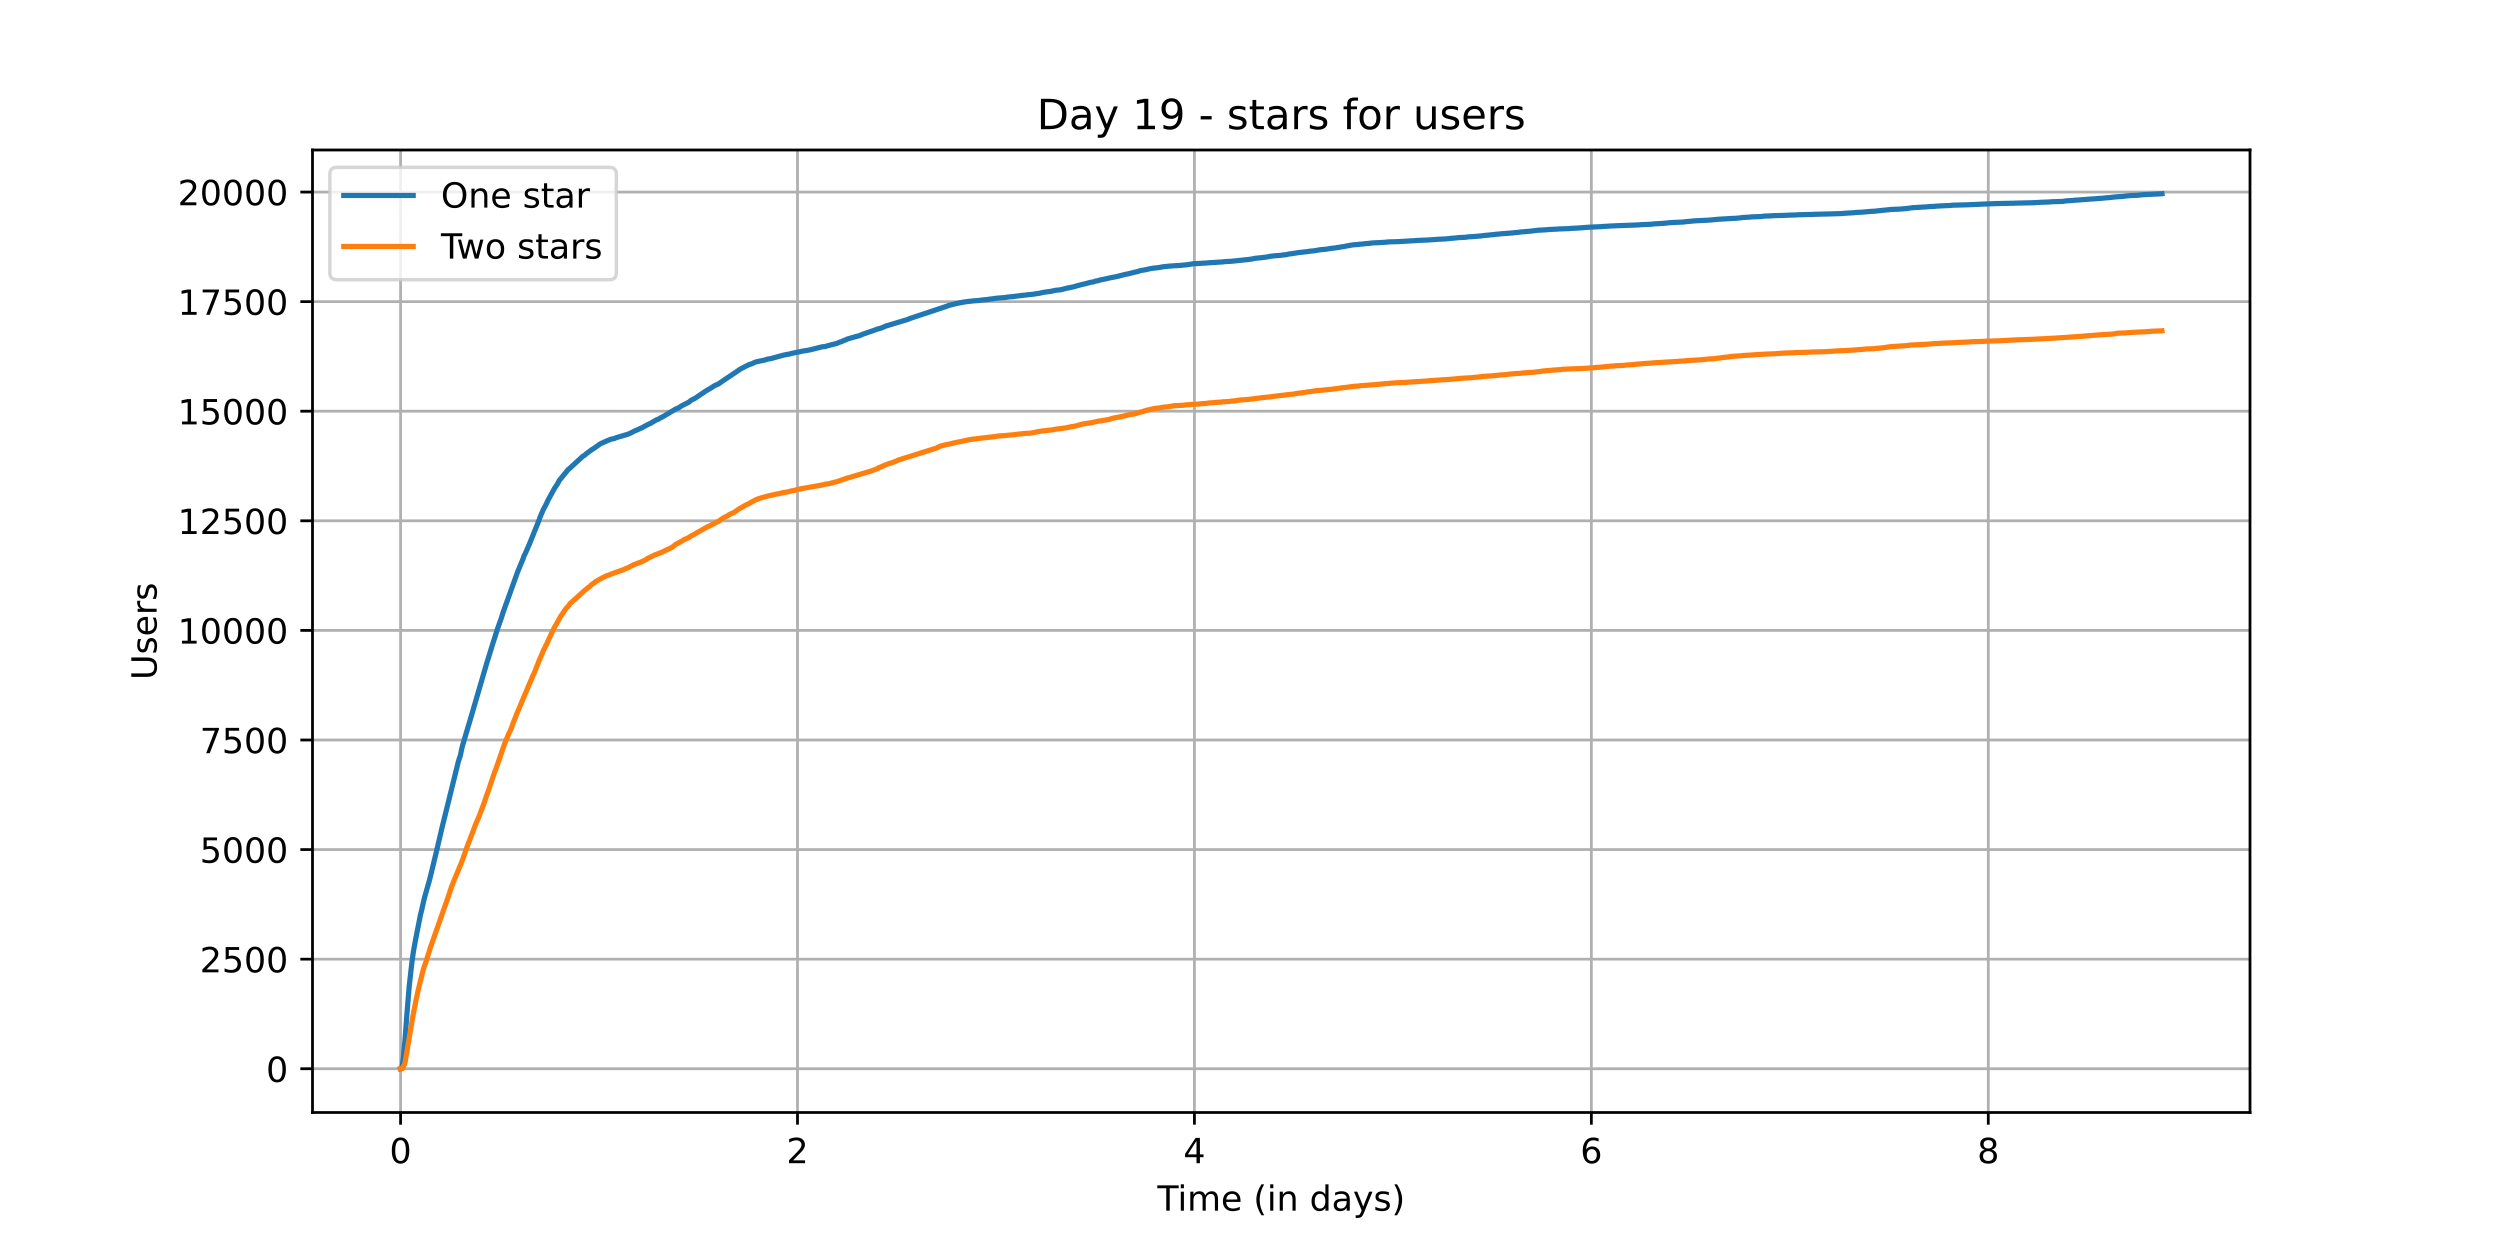 <?xml version="1.0" encoding="utf-8" standalone="no"?>
<!DOCTYPE svg PUBLIC "-//W3C//DTD SVG 1.1//EN"
  "http://www.w3.org/Graphics/SVG/1.1/DTD/svg11.dtd">
<!-- Created with matplotlib (https://matplotlib.org/) -->
<svg height="360pt" version="1.1" viewBox="0 0 720 360" width="720pt" xmlns="http://www.w3.org/2000/svg" xmlns:xlink="http://www.w3.org/1999/xlink">
 <defs>
  <style type="text/css">*{stroke-linecap:butt;stroke-linejoin:round;}</style>
 </defs>
 <g id="figure_1">
  <g id="patch_1">
   <path d="M 0 360 
L 720 360 
L 720 0 
L 0 0 
z
" style="fill:#ffffff;"/>
  </g>
  <g id="axes_1">
   <g id="patch_2">
    <path d="M 90 320.4 
L 648 320.4 
L 648 43.2 
L 90 43.2 
z
" style="fill:#ffffff;"/>
   </g>
   <g id="matplotlib.axis_1">
    <g id="xtick_1">
     <g id="line2d_1">
      <path clip-path="url(#pf6d4bce81c)" d="M 115.364 320.4 
L 115.364 43.2 
" style="fill:none;stroke:#b0b0b0;stroke-linecap:square;stroke-width:0.8;"/>
     </g>
     <g id="line2d_2">
      <defs>
       <path d="M 0 0 
L 0 3.5 
" id="m47da1d7eef" style="stroke:#000000;stroke-width:0.8;"/>
      </defs>
      <g>
       <use style="stroke:#000000;stroke-width:0.8;" x="115.364" xlink:href="#m47da1d7eef" y="320.4"/>
      </g>
     </g>
     <g id="text_1">
      <!-- 0 -->
      <g transform="translate(112.182 334.998)scale(0.1 -0.1)">
       <defs>
        <path d="M 31.781 66.406 
Q 24.172 66.406 20.328 58.906 
Q 16.5 51.422 16.5 36.375 
Q 16.5 21.391 20.328 13.891 
Q 24.172 6.391 31.781 6.391 
Q 39.453 6.391 43.281 13.891 
Q 47.125 21.391 47.125 36.375 
Q 47.125 51.422 43.281 58.906 
Q 39.453 66.406 31.781 66.406 
z
M 31.781 74.219 
Q 44.047 74.219 50.516 64.516 
Q 56.984 54.828 56.984 36.375 
Q 56.984 17.969 50.516 8.266 
Q 44.047 -1.422 31.781 -1.422 
Q 19.531 -1.422 13.062 8.266 
Q 6.594 17.969 6.594 36.375 
Q 6.594 54.828 13.062 64.516 
Q 19.531 74.219 31.781 74.219 
z
" id="DejaVuSans-48"/>
       </defs>
       <use xlink:href="#DejaVuSans-48"/>
      </g>
     </g>
    </g>
    <g id="xtick_2">
     <g id="line2d_3">
      <path clip-path="url(#pf6d4bce81c)" d="M 229.679 320.4 
L 229.679 43.2 
" style="fill:none;stroke:#b0b0b0;stroke-linecap:square;stroke-width:0.8;"/>
     </g>
     <g id="line2d_4">
      <g>
       <use style="stroke:#000000;stroke-width:0.8;" x="229.679" xlink:href="#m47da1d7eef" y="320.4"/>
      </g>
     </g>
     <g id="text_2">
      <!-- 2 -->
      <g transform="translate(226.498 334.998)scale(0.1 -0.1)">
       <defs>
        <path d="M 19.188 8.297 
L 53.609 8.297 
L 53.609 0 
L 7.328 0 
L 7.328 8.297 
Q 12.938 14.109 22.625 23.891 
Q 32.328 33.688 34.812 36.531 
Q 39.547 41.844 41.422 45.531 
Q 43.312 49.219 43.312 52.781 
Q 43.312 58.594 39.234 62.25 
Q 35.156 65.922 28.609 65.922 
Q 23.969 65.922 18.812 64.312 
Q 13.672 62.703 7.812 59.422 
L 7.812 69.391 
Q 13.766 71.781 18.938 73 
Q 24.125 74.219 28.422 74.219 
Q 39.75 74.219 46.484 68.547 
Q 53.219 62.891 53.219 53.422 
Q 53.219 48.922 51.531 44.891 
Q 49.859 40.875 45.406 35.406 
Q 44.188 33.984 37.641 27.219 
Q 31.109 20.453 19.188 8.297 
z
" id="DejaVuSans-50"/>
       </defs>
       <use xlink:href="#DejaVuSans-50"/>
      </g>
     </g>
    </g>
    <g id="xtick_3">
     <g id="line2d_5">
      <path clip-path="url(#pf6d4bce81c)" d="M 343.995 320.4 
L 343.995 43.2 
" style="fill:none;stroke:#b0b0b0;stroke-linecap:square;stroke-width:0.8;"/>
     </g>
     <g id="line2d_6">
      <g>
       <use style="stroke:#000000;stroke-width:0.8;" x="343.995" xlink:href="#m47da1d7eef" y="320.4"/>
      </g>
     </g>
     <g id="text_3">
      <!-- 4 -->
      <g transform="translate(340.814 334.998)scale(0.1 -0.1)">
       <defs>
        <path d="M 37.797 64.312 
L 12.891 25.391 
L 37.797 25.391 
z
M 35.203 72.906 
L 47.609 72.906 
L 47.609 25.391 
L 58.016 25.391 
L 58.016 17.188 
L 47.609 17.188 
L 47.609 0 
L 37.797 0 
L 37.797 17.188 
L 4.891 17.188 
L 4.891 26.703 
z
" id="DejaVuSans-52"/>
       </defs>
       <use xlink:href="#DejaVuSans-52"/>
      </g>
     </g>
    </g>
    <g id="xtick_4">
     <g id="line2d_7">
      <path clip-path="url(#pf6d4bce81c)" d="M 458.31 320.4 
L 458.31 43.2 
" style="fill:none;stroke:#b0b0b0;stroke-linecap:square;stroke-width:0.8;"/>
     </g>
     <g id="line2d_8">
      <g>
       <use style="stroke:#000000;stroke-width:0.8;" x="458.31" xlink:href="#m47da1d7eef" y="320.4"/>
      </g>
     </g>
     <g id="text_4">
      <!-- 6 -->
      <g transform="translate(455.129 334.998)scale(0.1 -0.1)">
       <defs>
        <path d="M 33.016 40.375 
Q 26.375 40.375 22.484 35.828 
Q 18.609 31.297 18.609 23.391 
Q 18.609 15.531 22.484 10.953 
Q 26.375 6.391 33.016 6.391 
Q 39.656 6.391 43.531 10.953 
Q 47.406 15.531 47.406 23.391 
Q 47.406 31.297 43.531 35.828 
Q 39.656 40.375 33.016 40.375 
z
M 52.594 71.297 
L 52.594 62.312 
Q 48.875 64.062 45.094 64.984 
Q 41.312 65.922 37.594 65.922 
Q 27.828 65.922 22.672 59.328 
Q 17.531 52.734 16.797 39.406 
Q 19.672 43.656 24.016 45.922 
Q 28.375 48.188 33.594 48.188 
Q 44.578 48.188 50.953 41.516 
Q 57.328 34.859 57.328 23.391 
Q 57.328 12.156 50.688 5.359 
Q 44.047 -1.422 33.016 -1.422 
Q 20.359 -1.422 13.672 8.266 
Q 6.984 17.969 6.984 36.375 
Q 6.984 53.656 15.188 63.938 
Q 23.391 74.219 37.203 74.219 
Q 40.922 74.219 44.703 73.484 
Q 48.484 72.75 52.594 71.297 
z
" id="DejaVuSans-54"/>
       </defs>
       <use xlink:href="#DejaVuSans-54"/>
      </g>
     </g>
    </g>
    <g id="xtick_5">
     <g id="line2d_9">
      <path clip-path="url(#pf6d4bce81c)" d="M 572.626 320.4 
L 572.626 43.2 
" style="fill:none;stroke:#b0b0b0;stroke-linecap:square;stroke-width:0.8;"/>
     </g>
     <g id="line2d_10">
      <g>
       <use style="stroke:#000000;stroke-width:0.8;" x="572.626" xlink:href="#m47da1d7eef" y="320.4"/>
      </g>
     </g>
     <g id="text_5">
      <!-- 8 -->
      <g transform="translate(569.445 334.998)scale(0.1 -0.1)">
       <defs>
        <path d="M 31.781 34.625 
Q 24.75 34.625 20.719 30.859 
Q 16.703 27.094 16.703 20.516 
Q 16.703 13.922 20.719 10.156 
Q 24.75 6.391 31.781 6.391 
Q 38.812 6.391 42.859 10.172 
Q 46.922 13.969 46.922 20.516 
Q 46.922 27.094 42.891 30.859 
Q 38.875 34.625 31.781 34.625 
z
M 21.922 38.812 
Q 15.578 40.375 12.031 44.719 
Q 8.5 49.078 8.5 55.328 
Q 8.5 64.062 14.719 69.141 
Q 20.953 74.219 31.781 74.219 
Q 42.672 74.219 48.875 69.141 
Q 55.078 64.062 55.078 55.328 
Q 55.078 49.078 51.531 44.719 
Q 48 40.375 41.703 38.812 
Q 48.828 37.156 52.797 32.312 
Q 56.781 27.484 56.781 20.516 
Q 56.781 9.906 50.312 4.234 
Q 43.844 -1.422 31.781 -1.422 
Q 19.734 -1.422 13.25 4.234 
Q 6.781 9.906 6.781 20.516 
Q 6.781 27.484 10.781 32.312 
Q 14.797 37.156 21.922 38.812 
z
M 18.312 54.391 
Q 18.312 48.734 21.844 45.562 
Q 25.391 42.391 31.781 42.391 
Q 38.141 42.391 41.719 45.562 
Q 45.312 48.734 45.312 54.391 
Q 45.312 60.062 41.719 63.234 
Q 38.141 66.406 31.781 66.406 
Q 25.391 66.406 21.844 63.234 
Q 18.312 60.062 18.312 54.391 
z
" id="DejaVuSans-56"/>
       </defs>
       <use xlink:href="#DejaVuSans-56"/>
      </g>
     </g>
    </g>
    <g id="text_6">
     <!-- Time (in days) -->
     <g transform="translate(333.327 348.677)scale(0.1 -0.1)">
      <defs>
       <path d="M -0.297 72.906 
L 61.375 72.906 
L 61.375 64.594 
L 35.5 64.594 
L 35.5 0 
L 25.594 0 
L 25.594 64.594 
L -0.297 64.594 
z
" id="DejaVuSans-84"/>
       <path d="M 9.422 54.688 
L 18.406 54.688 
L 18.406 0 
L 9.422 0 
z
M 9.422 75.984 
L 18.406 75.984 
L 18.406 64.594 
L 9.422 64.594 
z
" id="DejaVuSans-105"/>
       <path d="M 52 44.188 
Q 55.375 50.25 60.062 53.125 
Q 64.75 56 71.094 56 
Q 79.641 56 84.281 50.016 
Q 88.922 44.047 88.922 33.016 
L 88.922 0 
L 79.891 0 
L 79.891 32.719 
Q 79.891 40.578 77.094 44.375 
Q 74.312 48.188 68.609 48.188 
Q 61.625 48.188 57.562 43.547 
Q 53.516 38.922 53.516 30.906 
L 53.516 0 
L 44.484 0 
L 44.484 32.719 
Q 44.484 40.625 41.703 44.406 
Q 38.922 48.188 33.109 48.188 
Q 26.219 48.188 22.156 43.531 
Q 18.109 38.875 18.109 30.906 
L 18.109 0 
L 9.078 0 
L 9.078 54.688 
L 18.109 54.688 
L 18.109 46.188 
Q 21.188 51.219 25.484 53.609 
Q 29.781 56 35.688 56 
Q 41.656 56 45.828 52.969 
Q 50 49.953 52 44.188 
z
" id="DejaVuSans-109"/>
       <path d="M 56.203 29.594 
L 56.203 25.203 
L 14.891 25.203 
Q 15.484 15.922 20.484 11.062 
Q 25.484 6.203 34.422 6.203 
Q 39.594 6.203 44.453 7.469 
Q 49.312 8.734 54.109 11.281 
L 54.109 2.781 
Q 49.266 0.734 44.188 -0.344 
Q 39.109 -1.422 33.891 -1.422 
Q 20.797 -1.422 13.156 6.188 
Q 5.516 13.812 5.516 26.812 
Q 5.516 40.234 12.766 48.109 
Q 20.016 56 32.328 56 
Q 43.359 56 49.781 48.891 
Q 56.203 41.797 56.203 29.594 
z
M 47.219 32.234 
Q 47.125 39.594 43.094 43.984 
Q 39.062 48.391 32.422 48.391 
Q 24.906 48.391 20.391 44.141 
Q 15.875 39.891 15.188 32.172 
z
" id="DejaVuSans-101"/>
       <path id="DejaVuSans-32"/>
       <path d="M 31 75.875 
Q 24.469 64.656 21.281 53.656 
Q 18.109 42.672 18.109 31.391 
Q 18.109 20.125 21.312 9.062 
Q 24.516 -2 31 -13.188 
L 23.188 -13.188 
Q 15.875 -1.703 12.234 9.375 
Q 8.594 20.453 8.594 31.391 
Q 8.594 42.281 12.203 53.312 
Q 15.828 64.359 23.188 75.875 
z
" id="DejaVuSans-40"/>
       <path d="M 54.891 33.016 
L 54.891 0 
L 45.906 0 
L 45.906 32.719 
Q 45.906 40.484 42.875 44.328 
Q 39.844 48.188 33.797 48.188 
Q 26.516 48.188 22.312 43.547 
Q 18.109 38.922 18.109 30.906 
L 18.109 0 
L 9.078 0 
L 9.078 54.688 
L 18.109 54.688 
L 18.109 46.188 
Q 21.344 51.125 25.703 53.562 
Q 30.078 56 35.797 56 
Q 45.219 56 50.047 50.172 
Q 54.891 44.344 54.891 33.016 
z
" id="DejaVuSans-110"/>
       <path d="M 45.406 46.391 
L 45.406 75.984 
L 54.391 75.984 
L 54.391 0 
L 45.406 0 
L 45.406 8.203 
Q 42.578 3.328 38.25 0.953 
Q 33.938 -1.422 27.875 -1.422 
Q 17.969 -1.422 11.734 6.484 
Q 5.516 14.406 5.516 27.297 
Q 5.516 40.188 11.734 48.094 
Q 17.969 56 27.875 56 
Q 33.938 56 38.25 53.625 
Q 42.578 51.266 45.406 46.391 
z
M 14.797 27.297 
Q 14.797 17.391 18.875 11.75 
Q 22.953 6.109 30.078 6.109 
Q 37.203 6.109 41.297 11.75 
Q 45.406 17.391 45.406 27.297 
Q 45.406 37.203 41.297 42.844 
Q 37.203 48.484 30.078 48.484 
Q 22.953 48.484 18.875 42.844 
Q 14.797 37.203 14.797 27.297 
z
" id="DejaVuSans-100"/>
       <path d="M 34.281 27.484 
Q 23.391 27.484 19.188 25 
Q 14.984 22.516 14.984 16.5 
Q 14.984 11.719 18.141 8.906 
Q 21.297 6.109 26.703 6.109 
Q 34.188 6.109 38.703 11.406 
Q 43.219 16.703 43.219 25.484 
L 43.219 27.484 
z
M 52.203 31.203 
L 52.203 0 
L 43.219 0 
L 43.219 8.297 
Q 40.141 3.328 35.547 0.953 
Q 30.953 -1.422 24.312 -1.422 
Q 15.922 -1.422 10.953 3.297 
Q 6 8.016 6 15.922 
Q 6 25.141 12.172 29.828 
Q 18.359 34.516 30.609 34.516 
L 43.219 34.516 
L 43.219 35.406 
Q 43.219 41.609 39.141 45 
Q 35.062 48.391 27.688 48.391 
Q 23 48.391 18.547 47.266 
Q 14.109 46.141 10.016 43.891 
L 10.016 52.203 
Q 14.938 54.109 19.578 55.047 
Q 24.219 56 28.609 56 
Q 40.484 56 46.344 49.844 
Q 52.203 43.703 52.203 31.203 
z
" id="DejaVuSans-97"/>
       <path d="M 32.172 -5.078 
Q 28.375 -14.844 24.75 -17.812 
Q 21.141 -20.797 15.094 -20.797 
L 7.906 -20.797 
L 7.906 -13.281 
L 13.188 -13.281 
Q 16.891 -13.281 18.938 -11.516 
Q 21 -9.766 23.484 -3.219 
L 25.094 0.875 
L 2.984 54.688 
L 12.5 54.688 
L 29.594 11.922 
L 46.688 54.688 
L 56.203 54.688 
z
" id="DejaVuSans-121"/>
       <path d="M 44.281 53.078 
L 44.281 44.578 
Q 40.484 46.531 36.375 47.5 
Q 32.281 48.484 27.875 48.484 
Q 21.188 48.484 17.844 46.438 
Q 14.5 44.391 14.5 40.281 
Q 14.5 37.156 16.891 35.375 
Q 19.281 33.594 26.516 31.984 
L 29.594 31.297 
Q 39.156 29.25 43.188 25.516 
Q 47.219 21.781 47.219 15.094 
Q 47.219 7.469 41.188 3.016 
Q 35.156 -1.422 24.609 -1.422 
Q 20.219 -1.422 15.453 -0.562 
Q 10.688 0.297 5.422 2 
L 5.422 11.281 
Q 10.406 8.688 15.234 7.391 
Q 20.062 6.109 24.812 6.109 
Q 31.156 6.109 34.562 8.281 
Q 37.984 10.453 37.984 14.406 
Q 37.984 18.062 35.516 20.016 
Q 33.062 21.969 24.703 23.781 
L 21.578 24.516 
Q 13.234 26.266 9.516 29.906 
Q 5.812 33.547 5.812 39.891 
Q 5.812 47.609 11.281 51.797 
Q 16.75 56 26.812 56 
Q 31.781 56 36.172 55.266 
Q 40.578 54.547 44.281 53.078 
z
" id="DejaVuSans-115"/>
       <path d="M 8.016 75.875 
L 15.828 75.875 
Q 23.141 64.359 26.781 53.312 
Q 30.422 42.281 30.422 31.391 
Q 30.422 20.453 26.781 9.375 
Q 23.141 -1.703 15.828 -13.188 
L 8.016 -13.188 
Q 14.5 -2 17.703 9.062 
Q 20.906 20.125 20.906 31.391 
Q 20.906 42.672 17.703 53.656 
Q 14.5 64.656 8.016 75.875 
z
" id="DejaVuSans-41"/>
      </defs>
      <use xlink:href="#DejaVuSans-84"/>
      <use x="57.959" xlink:href="#DejaVuSans-105"/>
      <use x="85.742" xlink:href="#DejaVuSans-109"/>
      <use x="183.154" xlink:href="#DejaVuSans-101"/>
      <use x="244.678" xlink:href="#DejaVuSans-32"/>
      <use x="276.465" xlink:href="#DejaVuSans-40"/>
      <use x="315.479" xlink:href="#DejaVuSans-105"/>
      <use x="343.262" xlink:href="#DejaVuSans-110"/>
      <use x="406.641" xlink:href="#DejaVuSans-32"/>
      <use x="438.428" xlink:href="#DejaVuSans-100"/>
      <use x="501.904" xlink:href="#DejaVuSans-97"/>
      <use x="563.184" xlink:href="#DejaVuSans-121"/>
      <use x="622.363" xlink:href="#DejaVuSans-115"/>
      <use x="674.463" xlink:href="#DejaVuSans-41"/>
     </g>
    </g>
   </g>
   <g id="matplotlib.axis_2">
    <g id="ytick_1">
     <g id="line2d_11">
      <path clip-path="url(#pf6d4bce81c)" d="M 90 307.8 
L 648 307.8 
" style="fill:none;stroke:#b0b0b0;stroke-linecap:square;stroke-width:0.8;"/>
     </g>
     <g id="line2d_12">
      <defs>
       <path d="M 0 0 
L -3.5 0 
" id="m84f0feefec" style="stroke:#000000;stroke-width:0.8;"/>
      </defs>
      <g>
       <use style="stroke:#000000;stroke-width:0.8;" x="90" xlink:href="#m84f0feefec" y="307.8"/>
      </g>
     </g>
     <g id="text_7">
      <!-- 0 -->
      <g transform="translate(76.638 311.599)scale(0.1 -0.1)">
       <use xlink:href="#DejaVuSans-48"/>
      </g>
     </g>
    </g>
    <g id="ytick_2">
     <g id="line2d_13">
      <path clip-path="url(#pf6d4bce81c)" d="M 90 276.238 
L 648 276.238 
" style="fill:none;stroke:#b0b0b0;stroke-linecap:square;stroke-width:0.8;"/>
     </g>
     <g id="line2d_14">
      <g>
       <use style="stroke:#000000;stroke-width:0.8;" x="90" xlink:href="#m84f0feefec" y="276.238"/>
      </g>
     </g>
     <g id="text_8">
      <!-- 2500 -->
      <g transform="translate(57.55 280.038)scale(0.1 -0.1)">
       <defs>
        <path d="M 10.797 72.906 
L 49.516 72.906 
L 49.516 64.594 
L 19.828 64.594 
L 19.828 46.734 
Q 21.969 47.469 24.109 47.828 
Q 26.266 48.188 28.422 48.188 
Q 40.625 48.188 47.75 41.5 
Q 54.891 34.812 54.891 23.391 
Q 54.891 11.625 47.562 5.094 
Q 40.234 -1.422 26.906 -1.422 
Q 22.312 -1.422 17.547 -0.641 
Q 12.797 0.141 7.719 1.703 
L 7.719 11.625 
Q 12.109 9.234 16.797 8.062 
Q 21.484 6.891 26.703 6.891 
Q 35.156 6.891 40.078 11.328 
Q 45.016 15.766 45.016 23.391 
Q 45.016 31 40.078 35.438 
Q 35.156 39.891 26.703 39.891 
Q 22.75 39.891 18.812 39.016 
Q 14.891 38.141 10.797 36.281 
z
" id="DejaVuSans-53"/>
       </defs>
       <use xlink:href="#DejaVuSans-50"/>
       <use x="63.623" xlink:href="#DejaVuSans-53"/>
       <use x="127.246" xlink:href="#DejaVuSans-48"/>
       <use x="190.869" xlink:href="#DejaVuSans-48"/>
      </g>
     </g>
    </g>
    <g id="ytick_3">
     <g id="line2d_15">
      <path clip-path="url(#pf6d4bce81c)" d="M 90 244.677 
L 648 244.677 
" style="fill:none;stroke:#b0b0b0;stroke-linecap:square;stroke-width:0.8;"/>
     </g>
     <g id="line2d_16">
      <g>
       <use style="stroke:#000000;stroke-width:0.8;" x="90" xlink:href="#m84f0feefec" y="244.677"/>
      </g>
     </g>
     <g id="text_9">
      <!-- 5000 -->
      <g transform="translate(57.55 248.476)scale(0.1 -0.1)">
       <use xlink:href="#DejaVuSans-53"/>
       <use x="63.623" xlink:href="#DejaVuSans-48"/>
       <use x="127.246" xlink:href="#DejaVuSans-48"/>
       <use x="190.869" xlink:href="#DejaVuSans-48"/>
      </g>
     </g>
    </g>
    <g id="ytick_4">
     <g id="line2d_17">
      <path clip-path="url(#pf6d4bce81c)" d="M 90 213.115 
L 648 213.115 
" style="fill:none;stroke:#b0b0b0;stroke-linecap:square;stroke-width:0.8;"/>
     </g>
     <g id="line2d_18">
      <g>
       <use style="stroke:#000000;stroke-width:0.8;" x="90" xlink:href="#m84f0feefec" y="213.115"/>
      </g>
     </g>
     <g id="text_10">
      <!-- 7500 -->
      <g transform="translate(57.55 216.915)scale(0.1 -0.1)">
       <defs>
        <path d="M 8.203 72.906 
L 55.078 72.906 
L 55.078 68.703 
L 28.609 0 
L 18.312 0 
L 43.219 64.594 
L 8.203 64.594 
z
" id="DejaVuSans-55"/>
       </defs>
       <use xlink:href="#DejaVuSans-55"/>
       <use x="63.623" xlink:href="#DejaVuSans-53"/>
       <use x="127.246" xlink:href="#DejaVuSans-48"/>
       <use x="190.869" xlink:href="#DejaVuSans-48"/>
      </g>
     </g>
    </g>
    <g id="ytick_5">
     <g id="line2d_19">
      <path clip-path="url(#pf6d4bce81c)" d="M 90 181.554 
L 648 181.554 
" style="fill:none;stroke:#b0b0b0;stroke-linecap:square;stroke-width:0.8;"/>
     </g>
     <g id="line2d_20">
      <g>
       <use style="stroke:#000000;stroke-width:0.8;" x="90" xlink:href="#m84f0feefec" y="181.554"/>
      </g>
     </g>
     <g id="text_11">
      <!-- 10000 -->
      <g transform="translate(51.188 185.353)scale(0.1 -0.1)">
       <defs>
        <path d="M 12.406 8.297 
L 28.516 8.297 
L 28.516 63.922 
L 10.984 60.406 
L 10.984 69.391 
L 28.422 72.906 
L 38.281 72.906 
L 38.281 8.297 
L 54.391 8.297 
L 54.391 0 
L 12.406 0 
z
" id="DejaVuSans-49"/>
       </defs>
       <use xlink:href="#DejaVuSans-49"/>
       <use x="63.623" xlink:href="#DejaVuSans-48"/>
       <use x="127.246" xlink:href="#DejaVuSans-48"/>
       <use x="190.869" xlink:href="#DejaVuSans-48"/>
       <use x="254.492" xlink:href="#DejaVuSans-48"/>
      </g>
     </g>
    </g>
    <g id="ytick_6">
     <g id="line2d_21">
      <path clip-path="url(#pf6d4bce81c)" d="M 90 149.992 
L 648 149.992 
" style="fill:none;stroke:#b0b0b0;stroke-linecap:square;stroke-width:0.8;"/>
     </g>
     <g id="line2d_22">
      <g>
       <use style="stroke:#000000;stroke-width:0.8;" x="90" xlink:href="#m84f0feefec" y="149.992"/>
      </g>
     </g>
     <g id="text_12">
      <!-- 12500 -->
      <g transform="translate(51.188 153.791)scale(0.1 -0.1)">
       <use xlink:href="#DejaVuSans-49"/>
       <use x="63.623" xlink:href="#DejaVuSans-50"/>
       <use x="127.246" xlink:href="#DejaVuSans-53"/>
       <use x="190.869" xlink:href="#DejaVuSans-48"/>
       <use x="254.492" xlink:href="#DejaVuSans-48"/>
      </g>
     </g>
    </g>
    <g id="ytick_7">
     <g id="line2d_23">
      <path clip-path="url(#pf6d4bce81c)" d="M 90 118.431 
L 648 118.431 
" style="fill:none;stroke:#b0b0b0;stroke-linecap:square;stroke-width:0.8;"/>
     </g>
     <g id="line2d_24">
      <g>
       <use style="stroke:#000000;stroke-width:0.8;" x="90" xlink:href="#m84f0feefec" y="118.431"/>
      </g>
     </g>
     <g id="text_13">
      <!-- 15000 -->
      <g transform="translate(51.188 122.23)scale(0.1 -0.1)">
       <use xlink:href="#DejaVuSans-49"/>
       <use x="63.623" xlink:href="#DejaVuSans-53"/>
       <use x="127.246" xlink:href="#DejaVuSans-48"/>
       <use x="190.869" xlink:href="#DejaVuSans-48"/>
       <use x="254.492" xlink:href="#DejaVuSans-48"/>
      </g>
     </g>
    </g>
    <g id="ytick_8">
     <g id="line2d_25">
      <path clip-path="url(#pf6d4bce81c)" d="M 90 86.869 
L 648 86.869 
" style="fill:none;stroke:#b0b0b0;stroke-linecap:square;stroke-width:0.8;"/>
     </g>
     <g id="line2d_26">
      <g>
       <use style="stroke:#000000;stroke-width:0.8;" x="90" xlink:href="#m84f0feefec" y="86.869"/>
      </g>
     </g>
     <g id="text_14">
      <!-- 17500 -->
      <g transform="translate(51.188 90.668)scale(0.1 -0.1)">
       <use xlink:href="#DejaVuSans-49"/>
       <use x="63.623" xlink:href="#DejaVuSans-55"/>
       <use x="127.246" xlink:href="#DejaVuSans-53"/>
       <use x="190.869" xlink:href="#DejaVuSans-48"/>
       <use x="254.492" xlink:href="#DejaVuSans-48"/>
      </g>
     </g>
    </g>
    <g id="ytick_9">
     <g id="line2d_27">
      <path clip-path="url(#pf6d4bce81c)" d="M 90 55.308 
L 648 55.308 
" style="fill:none;stroke:#b0b0b0;stroke-linecap:square;stroke-width:0.8;"/>
     </g>
     <g id="line2d_28">
      <g>
       <use style="stroke:#000000;stroke-width:0.8;" x="90" xlink:href="#m84f0feefec" y="55.308"/>
      </g>
     </g>
     <g id="text_15">
      <!-- 20000 -->
      <g transform="translate(51.188 59.107)scale(0.1 -0.1)">
       <use xlink:href="#DejaVuSans-50"/>
       <use x="63.623" xlink:href="#DejaVuSans-48"/>
       <use x="127.246" xlink:href="#DejaVuSans-48"/>
       <use x="190.869" xlink:href="#DejaVuSans-48"/>
       <use x="254.492" xlink:href="#DejaVuSans-48"/>
      </g>
     </g>
    </g>
    <g id="text_16">
     <!-- Users -->
     <g transform="translate(45.108 195.801)rotate(-90)scale(0.1 -0.1)">
      <defs>
       <path d="M 8.688 72.906 
L 18.609 72.906 
L 18.609 28.609 
Q 18.609 16.891 22.844 11.734 
Q 27.094 6.594 36.625 6.594 
Q 46.094 6.594 50.344 11.734 
Q 54.594 16.891 54.594 28.609 
L 54.594 72.906 
L 64.5 72.906 
L 64.5 27.391 
Q 64.5 13.141 57.438 5.859 
Q 50.391 -1.422 36.625 -1.422 
Q 22.797 -1.422 15.734 5.859 
Q 8.688 13.141 8.688 27.391 
z
" id="DejaVuSans-85"/>
       <path d="M 41.109 46.297 
Q 39.594 47.172 37.812 47.578 
Q 36.031 48 33.891 48 
Q 26.266 48 22.188 43.047 
Q 18.109 38.094 18.109 28.812 
L 18.109 0 
L 9.078 0 
L 9.078 54.688 
L 18.109 54.688 
L 18.109 46.188 
Q 20.953 51.172 25.484 53.578 
Q 30.031 56 36.531 56 
Q 37.453 56 38.578 55.875 
Q 39.703 55.766 41.062 55.516 
z
" id="DejaVuSans-114"/>
      </defs>
      <use xlink:href="#DejaVuSans-85"/>
      <use x="73.193" xlink:href="#DejaVuSans-115"/>
      <use x="125.293" xlink:href="#DejaVuSans-101"/>
      <use x="186.816" xlink:href="#DejaVuSans-114"/>
      <use x="227.93" xlink:href="#DejaVuSans-115"/>
     </g>
    </g>
   </g>
   <g id="line2d_29">
    <path clip-path="url(#pf6d4bce81c)" d="M 115.364 307.8 
L 115.637 307.724 
L 115.755 307.522 
L 116.148 304.858 
L 116.621 299.657 
L 117.172 292.335 
L 117.84 284.167 
L 118.549 277.791 
L 119.06 274.067 
L 119.533 271.416 
L 121.027 263.778 
L 121.46 262.011 
L 121.971 259.725 
L 122.129 259.069 
L 122.365 258.122 
L 123.388 254.549 
L 123.623 253.741 
L 123.859 252.807 
L 124.253 251.216 
L 125.905 244.361 
L 126.888 240.145 
L 127.124 239.122 
L 127.478 237.658 
L 132.042 219.2 
L 132.592 217.559 
L 132.946 215.83 
L 133.182 214.832 
L 135.031 208.583 
L 135.11 208.381 
L 140.341 190.442 
L 140.577 189.772 
L 141.955 185.253 
L 142.151 184.672 
L 143.253 181.188 
L 144.394 177.981 
L 144.866 176.428 
L 149.115 164.599 
L 150.61 161.014 
L 150.924 160.079 
L 151.199 159.587 
L 151.514 158.88 
L 152.104 157.529 
L 152.419 156.81 
L 155.172 149.98 
L 155.251 149.803 
L 155.526 148.957 
L 156.549 146.596 
L 156.667 146.407 
L 157.06 145.662 
L 157.493 144.804 
L 157.808 144.097 
L 159.696 140.65 
L 160.6 139.299 
L 161.073 138.378 
L 163.669 135.184 
L 163.826 135.095 
L 164.101 134.855 
L 167.878 131.384 
L 168.35 131.131 
L 168.822 130.702 
L 170.081 129.768 
L 170.395 129.528 
L 170.828 129.275 
L 172.362 128.202 
L 172.598 128.013 
L 172.992 127.773 
L 173.188 127.672 
L 173.424 127.596 
L 173.621 127.483 
L 173.857 127.394 
L 174.171 127.23 
L 174.447 127.142 
L 174.84 126.914 
L 175.194 126.813 
L 175.745 126.574 
L 175.981 126.473 
L 176.728 126.346 
L 176.925 126.296 
L 177.082 126.22 
L 177.633 125.993 
L 180.819 125.071 
L 181.016 124.97 
L 181.567 124.743 
L 181.763 124.642 
L 182.747 124.137 
L 183.769 123.695 
L 184.517 123.342 
L 184.792 123.253 
L 186.326 122.395 
L 186.562 122.294 
L 186.72 122.205 
L 187.585 121.814 
L 187.9 121.574 
L 189.198 120.842 
L 189.591 120.741 
L 189.867 120.564 
L 190.142 120.375 
L 190.299 120.299 
L 190.575 120.173 
L 190.811 120.072 
L 194.154 118.065 
L 194.626 117.799 
L 194.941 117.635 
L 195.295 117.534 
L 195.728 117.282 
L 196.239 116.916 
L 196.829 116.613 
L 197.026 116.499 
L 197.262 116.398 
L 197.812 116.108 
L 198.088 115.982 
L 198.481 115.767 
L 198.953 115.325 
L 199.818 114.883 
L 200.054 114.782 
L 202.927 112.851 
L 203.163 112.661 
L 204.657 111.803 
L 204.815 111.702 
L 205.09 111.538 
L 205.287 111.399 
L 205.759 111.083 
L 206.743 110.667 
L 207.175 110.401 
L 207.451 110.199 
L 207.648 110.073 
L 207.726 110.035 
L 207.884 109.896 
L 212.762 106.614 
L 213.037 106.412 
L 213.509 106.147 
L 214.65 105.541 
L 215.397 105.188 
L 215.752 104.998 
L 216.145 104.897 
L 216.617 104.72 
L 217.325 104.38 
L 217.757 104.228 
L 218.151 104.127 
L 218.426 104.077 
L 219.449 103.862 
L 219.96 103.761 
L 220.275 103.685 
L 220.59 103.584 
L 221.022 103.433 
L 221.612 103.332 
L 222.163 103.269 
L 222.399 103.168 
L 224.917 102.473 
L 225.31 102.372 
L 225.625 102.284 
L 226.175 102.183 
L 227.08 102.006 
L 227.552 101.93 
L 227.828 101.804 
L 228.772 101.615 
L 229.204 101.526 
L 229.479 101.463 
L 230.109 101.362 
L 230.462 101.261 
L 230.895 101.173 
L 231.211 101.097 
L 231.958 100.996 
L 232.705 100.87 
L 233.256 100.769 
L 234.633 100.428 
L 235.026 100.327 
L 236.796 99.873 
L 237.779 99.784 
L 238.015 99.658 
L 238.291 99.607 
L 238.645 99.506 
L 240.494 99.027 
L 240.965 98.926 
L 241.713 98.597 
L 241.87 98.522 
L 242.306 98.421 
L 243.014 98.08 
L 243.25 98.004 
L 243.486 97.903 
L 244.155 97.6 
L 247.105 96.767 
L 247.538 96.679 
L 248.285 96.325 
L 252.14 94.987 
L 252.651 94.772 
L 253.083 94.684 
L 253.477 94.558 
L 253.871 94.457 
L 254.736 94.078 
L 255.05 93.926 
L 261.266 92.058 
L 261.502 91.97 
L 262.092 91.717 
L 272.953 88.094 
L 273.228 87.968 
L 274.803 87.576 
L 275.196 87.475 
L 276.258 87.248 
L 276.73 87.147 
L 277.517 87.008 
L 278.186 86.907 
L 278.816 86.819 
L 279.839 86.718 
L 280.429 86.642 
L 281.963 86.541 
L 282.16 86.49 
L 283.065 86.389 
L 283.615 86.326 
L 284.638 86.225 
L 284.953 86.15 
L 285.937 86.049 
L 286.644 85.935 
L 287.628 85.834 
L 288.1 85.796 
L 289.24 85.708 
L 289.477 85.682 
L 290.184 85.569 
L 291.011 85.48 
L 291.247 85.455 
L 291.719 85.417 
L 292.426 85.316 
L 292.938 85.266 
L 293.646 85.165 
L 294.236 85.089 
L 295.298 84.988 
L 295.967 84.887 
L 297.108 84.786 
L 297.698 84.71 
L 298.327 84.609 
L 298.956 84.521 
L 299.507 84.445 
L 299.703 84.382 
L 300.057 84.281 
L 300.766 84.168 
L 301.316 84.079 
L 301.552 84.041 
L 302.497 83.94 
L 303.755 83.65 
L 304.384 83.562 
L 305.446 83.461 
L 307.059 83.044 
L 307.452 82.956 
L 307.688 82.918 
L 308.16 82.817 
L 309.025 82.653 
L 309.301 82.552 
L 309.576 82.501 
L 309.891 82.413 
L 310.127 82.324 
L 311.818 81.882 
L 312.33 81.781 
L 314.179 81.289 
L 314.926 81.188 
L 315.438 80.973 
L 316.068 80.885 
L 316.421 80.771 
L 316.736 80.67 
L 317.09 80.57 
L 317.72 80.469 
L 318.703 80.267 
L 319.018 80.166 
L 320.002 79.964 
L 320.553 79.863 
L 321.536 79.661 
L 321.93 79.585 
L 322.127 79.522 
L 322.52 79.421 
L 324.094 79.017 
L 324.566 78.928 
L 324.842 78.878 
L 326.062 78.587 
L 326.376 78.486 
L 327.518 78.234 
L 327.872 78.146 
L 328.344 77.956 
L 328.855 77.855 
L 329.524 77.754 
L 330.036 77.653 
L 331.255 77.375 
L 331.885 77.274 
L 332.475 77.199 
L 333.341 77.11 
L 333.577 77.085 
L 334.167 76.984 
L 335.072 76.807 
L 336.135 76.719 
L 336.41 76.668 
L 337.748 76.567 
L 338.18 76.542 
L 339.793 76.441 
L 340.266 76.403 
L 341.249 76.302 
L 341.681 76.277 
L 342.271 76.176 
L 342.901 76.088 
L 343.491 75.987 
L 343.963 75.949 
L 345.772 75.848 
L 346.244 75.81 
L 347.896 75.722 
L 348.172 75.671 
L 350.02 75.57 
L 350.493 75.532 
L 352.183 75.431 
L 352.813 75.343 
L 354.74 75.242 
L 355.291 75.179 
L 356.196 75.09 
L 356.432 75.053 
L 357.533 74.952 
L 358.123 74.876 
L 359.146 74.775 
L 359.491 74.75 
L 360.366 74.611 
L 360.602 74.585 
L 360.995 74.497 
L 361.31 74.421 
L 362.129 74.32 
L 362.562 74.295 
L 363.427 74.194 
L 363.978 74.131 
L 364.804 74.03 
L 365.827 73.815 
L 366.653 73.714 
L 367.164 73.664 
L 368.619 73.563 
L 369.288 73.462 
L 370.271 73.361 
L 371.333 73.134 
L 372.159 73.045 
L 372.356 72.995 
L 373.103 72.894 
L 373.929 72.742 
L 374.991 72.641 
L 375.581 72.565 
L 376.525 72.464 
L 377.273 72.338 
L 378.493 72.237 
L 378.807 72.162 
L 379.476 72.061 
L 380.303 71.909 
L 381.601 71.808 
L 382.152 71.745 
L 382.625 71.644 
L 383.332 71.53 
L 384.395 71.429 
L 385.182 71.29 
L 385.93 71.189 
L 386.245 71.114 
L 387.032 71.013 
L 388.094 70.785 
L 388.606 70.697 
L 388.882 70.647 
L 389.589 70.533 
L 390.809 70.432 
L 391.361 70.369 
L 392.541 70.268 
L 393.171 70.179 
L 394.43 70.078 
L 395.138 69.965 
L 397.46 69.864 
L 397.892 69.839 
L 399.23 69.75 
L 399.505 69.7 
L 399.938 69.674 
L 403.085 69.573 
L 403.557 69.536 
L 405.406 69.435 
L 405.877 69.397 
L 407.726 69.296 
L 407.923 69.258 
L 408.356 69.233 
L 411.188 69.132 
L 411.424 69.106 
L 411.896 69.068 
L 413.508 68.967 
L 414.02 68.917 
L 416.184 68.816 
L 416.655 68.778 
L 417.678 68.677 
L 418.229 68.614 
L 419.448 68.513 
L 420.038 68.437 
L 422.084 68.336 
L 422.792 68.223 
L 424.365 68.122 
L 424.798 68.096 
L 425.899 67.995 
L 426.332 67.97 
L 427.079 67.869 
L 427.669 67.793 
L 428.889 67.692 
L 429.125 67.655 
L 430.226 67.554 
L 430.816 67.478 
L 431.917 67.377 
L 432.468 67.314 
L 433.963 67.213 
L 434.435 67.175 
L 435.773 67.074 
L 436.049 67.023 
L 437.229 66.922 
L 437.937 66.809 
L 439.354 66.708 
L 439.59 66.67 
L 440.849 66.569 
L 441.4 66.506 
L 441.991 66.417 
L 442.227 66.392 
L 442.817 66.316 
L 444.706 66.215 
L 445.138 66.19 
L 446.161 66.089 
L 446.555 66.076 
L 448.561 65.975 
L 449.033 65.938 
L 451.946 65.837 
L 452.496 65.773 
L 454.581 65.672 
L 455.092 65.622 
L 456.469 65.521 
L 456.941 65.483 
L 458.672 65.382 
L 459.065 65.369 
L 461.267 65.268 
L 461.504 65.231 
L 463.274 65.13 
L 463.746 65.092 
L 466.106 64.991 
L 466.5 64.978 
L 469.174 64.877 
L 469.568 64.864 
L 472.125 64.763 
L 472.676 64.7 
L 475.154 64.599 
L 475.548 64.587 
L 476.295 64.486 
L 476.767 64.448 
L 478.734 64.347 
L 479.206 64.309 
L 480.189 64.208 
L 480.74 64.145 
L 482.471 64.044 
L 482.864 64.031 
L 484.988 63.93 
L 485.263 63.867 
L 486.326 63.766 
L 486.758 63.741 
L 487.702 63.64 
L 488.174 63.602 
L 490.102 63.501 
L 490.495 63.488 
L 492.226 63.387 
L 492.659 63.362 
L 493.564 63.261 
L 494.036 63.223 
L 495.178 63.122 
L 495.61 63.097 
L 497.459 62.996 
L 497.932 62.958 
L 500.017 62.857 
L 500.489 62.819 
L 501.394 62.718 
L 502.024 62.63 
L 504.031 62.529 
L 504.307 62.466 
L 507.257 62.365 
L 507.965 62.251 
L 510.325 62.15 
L 510.797 62.112 
L 514.337 62.011 
L 514.573 61.986 
L 517.602 61.885 
L 518.074 61.847 
L 522.125 61.746 
L 522.361 61.721 
L 526.61 61.62 
L 527.003 61.607 
L 530.425 61.506 
L 530.976 61.443 
L 532.432 61.342 
L 532.825 61.33 
L 534.123 61.241 
L 534.398 61.191 
L 536.405 61.102 
L 536.64 61.077 
L 537.152 61.027 
L 538.174 60.938 
L 538.411 60.9 
L 540.141 60.812 
L 540.416 60.761 
L 541.48 60.66 
L 542.069 60.585 
L 543.092 60.484 
L 543.604 60.433 
L 544.588 60.332 
L 545.02 60.307 
L 547.42 60.206 
L 547.932 60.155 
L 549.073 60.054 
L 549.663 59.979 
L 550.331 59.878 
L 550.882 59.815 
L 552.652 59.714 
L 553.125 59.676 
L 554.934 59.575 
L 555.485 59.512 
L 557.255 59.423 
L 557.491 59.385 
L 559.143 59.284 
L 559.537 59.272 
L 561.779 59.171 
L 562.368 59.095 
L 566.223 58.994 
L 566.616 58.981 
L 568.938 58.88 
L 569.331 58.868 
L 571.259 58.767 
L 571.651 58.754 
L 574.484 58.653 
L 574.917 58.628 
L 580.031 58.527 
L 580.464 58.502 
L 584.988 58.401 
L 585.381 58.388 
L 587.387 58.287 
L 587.82 58.262 
L 590.457 58.161 
L 590.732 58.11 
L 594.076 58.009 
L 594.351 57.959 
L 595.02 57.858 
L 595.492 57.82 
L 597.066 57.719 
L 597.617 57.656 
L 599.229 57.555 
L 599.741 57.504 
L 601.118 57.403 
L 601.629 57.353 
L 603.438 57.252 
L 604.028 57.176 
L 605.72 57.075 
L 606.35 56.987 
L 607.805 56.886 
L 608.474 56.785 
L 609.458 56.696 
L 609.693 56.671 
L 611.424 56.57 
L 612.132 56.456 
L 613.273 56.355 
L 613.745 56.318 
L 615.83 56.229 
L 616.027 56.179 
L 617.168 56.09 
L 617.404 56.052 
L 619.804 55.951 
L 620.275 55.914 
L 622.558 55.813 
L 622.636 55.8 
L 622.636 55.8 
" style="fill:none;stroke:#1f77b4;stroke-linecap:square;stroke-width:1.5;"/>
   </g>
   <g id="line2d_30">
    <path clip-path="url(#pf6d4bce81c)" d="M 115.364 307.8 
L 115.873 307.737 
L 116.503 306.538 
L 116.699 305.818 
L 117.958 298.306 
L 118.903 292.726 
L 119.887 287.702 
L 120.398 285.341 
L 120.712 284.066 
L 120.909 283.22 
L 121.814 279.634 
L 122.286 278.044 
L 122.404 277.779 
L 122.679 276.996 
L 123.309 274.989 
L 123.584 274.168 
L 123.859 273.171 
L 124.095 272.502 
L 129.445 257.264 
L 129.681 256.506 
L 130.074 255.282 
L 130.231 254.966 
L 130.822 253.438 
L 132.789 248.729 
L 133.3 247.379 
L 133.733 246.091 
L 133.851 245.838 
L 134.166 244.841 
L 134.638 243.591 
L 134.913 242.783 
L 134.952 242.783 
L 135.424 241.533 
L 136.171 239.577 
L 136.959 237.443 
L 136.998 237.418 
L 137.273 236.686 
L 137.352 236.597 
L 137.588 236.016 
L 137.705 235.751 
L 137.903 235.322 
L 138.335 234.11 
L 138.492 233.744 
L 138.847 232.81 
L 139.476 231.143 
L 139.554 230.929 
L 139.987 229.553 
L 140.616 227.861 
L 142.466 222.319 
L 142.899 221.271 
L 143.174 220.45 
L 143.332 220.008 
L 144.158 217.61 
L 145.26 214.39 
L 145.338 214.214 
L 145.771 213.065 
L 146.007 212.585 
L 146.243 212.03 
L 146.518 211.335 
L 147.148 210.035 
L 147.384 209.416 
L 147.698 208.47 
L 148.249 207.081 
L 148.446 206.652 
L 148.721 205.856 
L 150.452 201.753 
L 153.048 195.63 
L 153.481 194.57 
L 153.796 194.002 
L 154.622 191.919 
L 154.936 191.136 
L 155.291 190.176 
L 155.526 189.697 
L 155.999 188.573 
L 156.589 187.147 
L 156.864 186.642 
L 157.139 186.036 
L 157.336 185.733 
L 158.123 183.952 
L 158.202 183.839 
L 159.067 181.92 
L 159.853 180.367 
L 160.09 179.988 
L 161.505 177.476 
L 162.371 176.214 
L 162.764 175.595 
L 163.157 175.077 
L 163.354 174.863 
L 163.63 174.661 
L 163.826 174.358 
L 164.18 173.815 
L 164.771 173.323 
L 165.36 172.729 
L 165.518 172.641 
L 168.311 170.116 
L 168.428 170.015 
L 168.586 169.863 
L 168.822 169.725 
L 169.058 169.497 
L 169.963 168.803 
L 170.316 168.424 
L 171.221 167.793 
L 171.379 167.591 
L 171.575 167.49 
L 173.503 166.392 
L 173.778 166.291 
L 174.683 165.836 
L 174.919 165.735 
L 175.234 165.647 
L 175.588 165.546 
L 175.942 165.356 
L 176.217 165.255 
L 178.97 164.271 
L 179.285 164.182 
L 179.56 164.081 
L 180.072 163.804 
L 180.504 163.639 
L 180.78 163.564 
L 181.016 163.425 
L 181.213 163.362 
L 181.37 163.235 
L 182.314 162.756 
L 182.511 162.655 
L 183.022 162.453 
L 184.595 161.859 
L 184.753 161.796 
L 185.028 161.708 
L 185.461 161.443 
L 186.129 161.14 
L 186.523 160.799 
L 187.506 160.37 
L 188.569 159.814 
L 188.884 159.713 
L 190.654 159.032 
L 191.637 158.527 
L 192.621 158.097 
L 193.682 157.542 
L 193.919 157.352 
L 194.272 157.049 
L 194.43 156.898 
L 194.823 156.671 
L 196.042 156.002 
L 196.239 155.901 
L 196.632 155.686 
L 196.868 155.509 
L 197.616 155.156 
L 198.285 154.853 
L 198.52 154.701 
L 198.678 154.613 
L 198.874 154.461 
L 199.15 154.285 
L 199.976 153.881 
L 200.173 153.78 
L 200.723 153.388 
L 201.352 153.085 
L 201.707 152.871 
L 201.903 152.782 
L 203.674 151.747 
L 203.91 151.659 
L 204.421 151.457 
L 204.776 151.242 
L 205.13 151.027 
L 205.405 150.939 
L 206.664 150.245 
L 206.939 150.156 
L 207.648 149.626 
L 207.765 149.525 
L 208.119 149.311 
L 208.592 149.008 
L 209.379 148.654 
L 209.93 148.263 
L 210.48 147.985 
L 210.756 147.859 
L 211.542 147.505 
L 211.7 147.366 
L 212.054 147.164 
L 212.486 146.786 
L 214.689 145.511 
L 214.808 145.422 
L 215.162 145.321 
L 215.279 145.258 
L 215.515 145.119 
L 216.852 144.362 
L 217.089 144.273 
L 217.482 144.033 
L 217.679 143.945 
L 217.994 143.794 
L 218.269 143.705 
L 218.662 143.566 
L 218.977 143.465 
L 219.37 143.339 
L 219.724 143.238 
L 221.612 142.733 
L 222.202 142.632 
L 223.619 142.279 
L 224.287 142.178 
L 225.742 141.824 
L 226.569 141.723 
L 228.024 141.357 
L 228.772 141.256 
L 228.968 141.193 
L 229.243 141.092 
L 230.541 140.789 
L 231.092 140.688 
L 236.639 139.703 
L 236.954 139.627 
L 237.347 139.539 
L 237.7 139.425 
L 238.723 139.324 
L 239.117 139.198 
L 240.73 138.782 
L 241.162 138.681 
L 243.84 137.721 
L 244.037 137.683 
L 244.43 137.582 
L 250.252 135.84 
L 250.645 135.764 
L 250.96 135.613 
L 251.393 135.461 
L 252.808 134.918 
L 253.083 134.716 
L 254.185 134.262 
L 254.46 134.148 
L 255.129 133.833 
L 255.404 133.757 
L 255.68 133.643 
L 256.191 133.441 
L 256.703 133.34 
L 257.882 132.873 
L 258.079 132.798 
L 258.787 132.469 
L 269.726 129.035 
L 269.923 128.934 
L 270.159 128.808 
L 270.907 128.455 
L 272.323 128.101 
L 272.757 128 
L 273.504 127.874 
L 273.898 127.773 
L 274.252 127.672 
L 274.724 127.584 
L 275.078 127.483 
L 276.062 127.281 
L 276.691 127.18 
L 277.95 126.877 
L 278.58 126.776 
L 278.934 126.675 
L 279.563 126.574 
L 280.233 126.473 
L 281.177 126.372 
L 281.806 126.283 
L 282.593 126.182 
L 283.144 126.119 
L 284.166 126.018 
L 284.403 125.98 
L 285.268 125.892 
L 285.543 125.841 
L 286.605 125.74 
L 286.88 125.677 
L 287.47 125.576 
L 287.942 125.538 
L 289.555 125.437 
L 290.145 125.362 
L 291.326 125.261 
L 291.837 125.21 
L 292.624 125.109 
L 293.214 125.033 
L 294.275 124.932 
L 294.866 124.857 
L 296.675 124.756 
L 297.422 124.629 
L 297.973 124.528 
L 299.113 124.276 
L 299.782 124.188 
L 300.057 124.137 
L 301.08 124.036 
L 301.67 123.96 
L 302.457 123.859 
L 302.929 123.821 
L 303.48 123.72 
L 304.345 123.556 
L 305.368 123.455 
L 305.958 123.38 
L 306.39 123.279 
L 306.823 123.253 
L 307.295 123.152 
L 307.57 123.102 
L 308.711 122.849 
L 309.537 122.748 
L 311.897 122.104 
L 312.605 122.003 
L 313.353 121.877 
L 314.179 121.776 
L 315.438 121.486 
L 316.461 121.271 
L 317.248 121.183 
L 317.563 121.095 
L 318.349 120.994 
L 318.624 120.943 
L 319.49 120.779 
L 319.805 120.678 
L 320.08 120.552 
L 320.553 120.451 
L 321.693 120.198 
L 322.442 120.122 
L 322.638 120.021 
L 323.504 119.857 
L 323.937 119.756 
L 324.133 119.693 
L 324.527 119.617 
L 324.724 119.516 
L 325.51 119.378 
L 326.376 119.277 
L 328.659 118.645 
L 329.052 118.557 
L 329.564 118.355 
L 329.918 118.254 
L 330.311 118.115 
L 330.823 118.052 
L 331.019 117.976 
L 331.452 117.875 
L 332.397 117.686 
L 332.869 117.598 
L 333.144 117.547 
L 334.089 117.471 
L 334.285 117.421 
L 335.151 117.257 
L 336.292 117.156 
L 336.961 117.055 
L 337.551 116.954 
L 338.299 116.827 
L 340.462 116.726 
L 340.856 116.714 
L 341.406 116.613 
L 341.8 116.6 
L 343.137 116.499 
L 343.608 116.461 
L 345.379 116.36 
L 346.008 116.272 
L 347.424 116.171 
L 348.132 116.057 
L 349.627 115.956 
L 350.178 115.893 
L 351.79 115.792 
L 352.066 115.729 
L 353.954 115.628 
L 354.623 115.527 
L 355.803 115.426 
L 356.628 115.275 
L 357.533 115.174 
L 357.926 115.161 
L 359.107 115.06 
L 359.491 115.047 
L 363.467 114.53 
L 363.978 114.479 
L 365.08 114.378 
L 365.63 114.315 
L 366.417 114.214 
L 367.085 114.113 
L 367.911 114.012 
L 368.462 113.949 
L 369.366 113.848 
L 369.838 113.81 
L 370.428 113.709 
L 370.94 113.659 
L 371.884 113.558 
L 372.356 113.52 
L 372.906 113.419 
L 373.693 113.28 
L 374.441 113.179 
L 374.952 113.128 
L 375.66 113.027 
L 375.935 112.977 
L 376.525 112.876 
L 377.076 112.813 
L 377.784 112.724 
L 378.06 112.674 
L 378.807 112.573 
L 379.083 112.51 
L 380.421 112.409 
L 380.932 112.358 
L 382.074 112.257 
L 382.664 112.182 
L 383.726 112.081 
L 384.355 111.992 
L 385.261 111.891 
L 385.576 111.815 
L 386.127 111.752 
L 386.717 111.651 
L 387.15 111.626 
L 388.094 111.525 
L 388.842 111.399 
L 389.668 111.298 
L 389.904 111.26 
L 391.361 111.159 
L 391.99 111.071 
L 393.525 110.97 
L 393.997 110.932 
L 395.256 110.831 
L 395.729 110.793 
L 396.87 110.704 
L 397.106 110.679 
L 398.089 110.578 
L 398.64 110.515 
L 400.174 110.414 
L 400.725 110.351 
L 401.944 110.25 
L 402.337 110.237 
L 404.973 110.136 
L 405.563 110.061 
L 407.176 109.96 
L 407.609 109.934 
L 409.182 109.846 
L 409.418 109.821 
L 411.03 109.72 
L 411.581 109.657 
L 413.312 109.556 
L 413.862 109.493 
L 415.396 109.392 
L 415.83 109.366 
L 417.403 109.265 
L 417.875 109.227 
L 419.055 109.126 
L 419.606 109.063 
L 420.707 108.962 
L 421.179 108.924 
L 423.106 108.823 
L 423.539 108.798 
L 424.522 108.697 
L 424.994 108.659 
L 426.096 108.558 
L 426.882 108.419 
L 428.535 108.318 
L 429.006 108.281 
L 430.58 108.18 
L 431.17 108.104 
L 431.917 108.015 
L 432.153 107.99 
L 433.688 107.889 
L 434.396 107.776 
L 435.616 107.675 
L 436.127 107.624 
L 437.78 107.523 
L 438.37 107.447 
L 439.629 107.346 
L 440.141 107.296 
L 441.912 107.195 
L 442.541 107.106 
L 443.446 107.005 
L 444.233 106.867 
L 445.296 106.766 
L 445.532 106.74 
L 446.87 106.639 
L 447.421 106.576 
L 448.837 106.475 
L 449.231 106.463 
L 450.057 106.362 
L 450.49 106.336 
L 452.457 106.235 
L 452.85 106.223 
L 456.076 106.122 
L 456.626 106.059 
L 458.396 105.97 
L 458.633 105.945 
L 459.537 105.844 
L 460.009 105.806 
L 461.465 105.705 
L 462.055 105.629 
L 463.156 105.528 
L 463.668 105.478 
L 464.966 105.389 
L 465.241 105.339 
L 467.562 105.238 
L 468.191 105.15 
L 469.647 105.049 
L 470.119 105.011 
L 471.22 104.91 
L 471.496 104.859 
L 471.889 104.847 
L 473.109 104.746 
L 473.66 104.683 
L 475.272 104.594 
L 475.508 104.569 
L 476.57 104.468 
L 477.003 104.443 
L 478.891 104.354 
L 479.127 104.316 
L 480.818 104.228 
L 481.054 104.203 
L 483.061 104.102 
L 483.611 104.039 
L 485.303 103.938 
L 485.932 103.849 
L 487.781 103.748 
L 488.253 103.71 
L 490.141 103.609 
L 490.692 103.546 
L 491.518 103.445 
L 492.029 103.395 
L 493.839 103.294 
L 494.154 103.218 
L 495.296 103.117 
L 496.162 102.953 
L 497.42 102.852 
L 498.247 102.7 
L 499.309 102.599 
L 499.781 102.562 
L 501.631 102.461 
L 501.827 102.397 
L 503.638 102.296 
L 504.11 102.259 
L 505.683 102.158 
L 506.156 102.12 
L 507.965 102.019 
L 508.437 101.981 
L 511.308 101.88 
L 511.545 101.842 
L 513.275 101.741 
L 513.787 101.69 
L 516.658 101.589 
L 517.169 101.539 
L 521.024 101.438 
L 521.535 101.387 
L 525.705 101.286 
L 526.177 101.249 
L 528.026 101.148 
L 528.616 101.072 
L 531.33 100.971 
L 531.802 100.933 
L 533.691 100.832 
L 533.927 100.807 
L 534.398 100.769 
L 535.696 100.668 
L 536.129 100.643 
L 537.073 100.554 
L 537.309 100.516 
L 539.827 100.415 
L 540.102 100.352 
L 541.48 100.251 
L 542.03 100.188 
L 542.936 100.087 
L 543.761 99.936 
L 544.549 99.835 
L 545.02 99.797 
L 546.712 99.696 
L 546.948 99.671 
L 547.342 99.658 
L 548.758 99.557 
L 549.309 99.494 
L 550.135 99.405 
L 550.331 99.355 
L 552.692 99.267 
L 552.928 99.229 
L 555.092 99.14 
L 555.328 99.102 
L 556.626 99.014 
L 556.861 98.976 
L 558.868 98.875 
L 559.339 98.837 
L 562.014 98.736 
L 562.486 98.698 
L 564.492 98.597 
L 564.886 98.585 
L 567.168 98.484 
L 567.718 98.421 
L 571.337 98.32 
L 571.849 98.269 
L 575.311 98.168 
L 575.743 98.143 
L 577.906 98.042 
L 578.34 98.017 
L 579.913 97.916 
L 580.307 97.903 
L 583.06 97.802 
L 583.454 97.789 
L 586.168 97.688 
L 586.64 97.651 
L 588.725 97.55 
L 589.198 97.512 
L 591.165 97.411 
L 591.558 97.398 
L 593.053 97.297 
L 593.486 97.272 
L 594.98 97.171 
L 595.413 97.146 
L 596.829 97.045 
L 597.302 97.007 
L 598.6 96.906 
L 598.993 96.893 
L 600.291 96.792 
L 600.803 96.742 
L 602.179 96.641 
L 602.691 96.59 
L 604.147 96.489 
L 604.382 96.451 
L 606.153 96.35 
L 606.625 96.312 
L 608.434 96.211 
L 609.024 96.136 
L 609.418 96.047 
L 609.733 95.972 
L 612.29 95.871 
L 612.84 95.807 
L 614.532 95.706 
L 615.004 95.669 
L 617.561 95.568 
L 617.994 95.542 
L 619.292 95.441 
L 619.804 95.391 
L 622.558 95.29 
L 622.636 95.277 
L 622.636 95.277 
" style="fill:none;stroke:#ff7f0e;stroke-linecap:square;stroke-width:1.5;"/>
   </g>
   <g id="patch_3">
    <path d="M 90 320.4 
L 90 43.2 
" style="fill:none;stroke:#000000;stroke-linecap:square;stroke-linejoin:miter;stroke-width:0.8;"/>
   </g>
   <g id="patch_4">
    <path d="M 648 320.4 
L 648 43.2 
" style="fill:none;stroke:#000000;stroke-linecap:square;stroke-linejoin:miter;stroke-width:0.8;"/>
   </g>
   <g id="patch_5">
    <path d="M 90 320.4 
L 648 320.4 
" style="fill:none;stroke:#000000;stroke-linecap:square;stroke-linejoin:miter;stroke-width:0.8;"/>
   </g>
   <g id="patch_6">
    <path d="M 90 43.2 
L 648 43.2 
" style="fill:none;stroke:#000000;stroke-linecap:square;stroke-linejoin:miter;stroke-width:0.8;"/>
   </g>
   <g id="text_17">
    <!-- Day 19 - stars for users -->
    <g transform="translate(298.609 37.2)scale(0.12 -0.12)">
     <defs>
      <path d="M 19.672 64.797 
L 19.672 8.109 
L 31.594 8.109 
Q 46.688 8.109 53.688 14.938 
Q 60.688 21.781 60.688 36.531 
Q 60.688 51.172 53.688 57.984 
Q 46.688 64.797 31.594 64.797 
z
M 9.812 72.906 
L 30.078 72.906 
Q 51.266 72.906 61.172 64.094 
Q 71.094 55.281 71.094 36.531 
Q 71.094 17.672 61.125 8.828 
Q 51.172 0 30.078 0 
L 9.812 0 
z
" id="DejaVuSans-68"/>
      <path d="M 10.984 1.516 
L 10.984 10.5 
Q 14.703 8.734 18.5 7.812 
Q 22.312 6.891 25.984 6.891 
Q 35.75 6.891 40.891 13.453 
Q 46.047 20.016 46.781 33.406 
Q 43.953 29.203 39.594 26.953 
Q 35.25 24.703 29.984 24.703 
Q 19.047 24.703 12.672 31.312 
Q 6.297 37.938 6.297 49.422 
Q 6.297 60.641 12.938 67.422 
Q 19.578 74.219 30.609 74.219 
Q 43.266 74.219 49.922 64.516 
Q 56.594 54.828 56.594 36.375 
Q 56.594 19.141 48.406 8.859 
Q 40.234 -1.422 26.422 -1.422 
Q 22.703 -1.422 18.891 -0.688 
Q 15.094 0.047 10.984 1.516 
z
M 30.609 32.422 
Q 37.25 32.422 41.125 36.953 
Q 45.016 41.5 45.016 49.422 
Q 45.016 57.281 41.125 61.844 
Q 37.25 66.406 30.609 66.406 
Q 23.969 66.406 20.094 61.844 
Q 16.219 57.281 16.219 49.422 
Q 16.219 41.5 20.094 36.953 
Q 23.969 32.422 30.609 32.422 
z
" id="DejaVuSans-57"/>
      <path d="M 4.891 31.391 
L 31.203 31.391 
L 31.203 23.391 
L 4.891 23.391 
z
" id="DejaVuSans-45"/>
      <path d="M 18.312 70.219 
L 18.312 54.688 
L 36.812 54.688 
L 36.812 47.703 
L 18.312 47.703 
L 18.312 18.016 
Q 18.312 11.328 20.141 9.422 
Q 21.969 7.516 27.594 7.516 
L 36.812 7.516 
L 36.812 0 
L 27.594 0 
Q 17.188 0 13.234 3.875 
Q 9.281 7.766 9.281 18.016 
L 9.281 47.703 
L 2.688 47.703 
L 2.688 54.688 
L 9.281 54.688 
L 9.281 70.219 
z
" id="DejaVuSans-116"/>
      <path d="M 37.109 75.984 
L 37.109 68.5 
L 28.516 68.5 
Q 23.688 68.5 21.797 66.547 
Q 19.922 64.594 19.922 59.516 
L 19.922 54.688 
L 34.719 54.688 
L 34.719 47.703 
L 19.922 47.703 
L 19.922 0 
L 10.891 0 
L 10.891 47.703 
L 2.297 47.703 
L 2.297 54.688 
L 10.891 54.688 
L 10.891 58.5 
Q 10.891 67.625 15.141 71.797 
Q 19.391 75.984 28.609 75.984 
z
" id="DejaVuSans-102"/>
      <path d="M 30.609 48.391 
Q 23.391 48.391 19.188 42.75 
Q 14.984 37.109 14.984 27.297 
Q 14.984 17.484 19.156 11.844 
Q 23.344 6.203 30.609 6.203 
Q 37.797 6.203 41.984 11.859 
Q 46.188 17.531 46.188 27.297 
Q 46.188 37.016 41.984 42.703 
Q 37.797 48.391 30.609 48.391 
z
M 30.609 56 
Q 42.328 56 49.016 48.375 
Q 55.719 40.766 55.719 27.297 
Q 55.719 13.875 49.016 6.219 
Q 42.328 -1.422 30.609 -1.422 
Q 18.844 -1.422 12.172 6.219 
Q 5.516 13.875 5.516 27.297 
Q 5.516 40.766 12.172 48.375 
Q 18.844 56 30.609 56 
z
" id="DejaVuSans-111"/>
      <path d="M 8.5 21.578 
L 8.5 54.688 
L 17.484 54.688 
L 17.484 21.922 
Q 17.484 14.156 20.5 10.266 
Q 23.531 6.391 29.594 6.391 
Q 36.859 6.391 41.078 11.031 
Q 45.312 15.672 45.312 23.688 
L 45.312 54.688 
L 54.297 54.688 
L 54.297 0 
L 45.312 0 
L 45.312 8.406 
Q 42.047 3.422 37.719 1 
Q 33.406 -1.422 27.688 -1.422 
Q 18.266 -1.422 13.375 4.438 
Q 8.5 10.297 8.5 21.578 
z
M 31.109 56 
z
" id="DejaVuSans-117"/>
     </defs>
     <use xlink:href="#DejaVuSans-68"/>
     <use x="77.002" xlink:href="#DejaVuSans-97"/>
     <use x="138.281" xlink:href="#DejaVuSans-121"/>
     <use x="197.461" xlink:href="#DejaVuSans-32"/>
     <use x="229.248" xlink:href="#DejaVuSans-49"/>
     <use x="292.871" xlink:href="#DejaVuSans-57"/>
     <use x="356.494" xlink:href="#DejaVuSans-32"/>
     <use x="388.281" xlink:href="#DejaVuSans-45"/>
     <use x="424.365" xlink:href="#DejaVuSans-32"/>
     <use x="456.152" xlink:href="#DejaVuSans-115"/>
     <use x="508.252" xlink:href="#DejaVuSans-116"/>
     <use x="547.461" xlink:href="#DejaVuSans-97"/>
     <use x="608.74" xlink:href="#DejaVuSans-114"/>
     <use x="649.854" xlink:href="#DejaVuSans-115"/>
     <use x="701.953" xlink:href="#DejaVuSans-32"/>
     <use x="733.74" xlink:href="#DejaVuSans-102"/>
     <use x="768.945" xlink:href="#DejaVuSans-111"/>
     <use x="830.127" xlink:href="#DejaVuSans-114"/>
     <use x="871.24" xlink:href="#DejaVuSans-32"/>
     <use x="903.027" xlink:href="#DejaVuSans-117"/>
     <use x="966.406" xlink:href="#DejaVuSans-115"/>
     <use x="1018.506" xlink:href="#DejaVuSans-101"/>
     <use x="1080.029" xlink:href="#DejaVuSans-114"/>
     <use x="1121.143" xlink:href="#DejaVuSans-115"/>
    </g>
   </g>
   <g id="legend_1">
    <g id="patch_7">
     <path d="M 97 80.556 
L 175.511 80.556 
Q 177.511 80.556 177.511 78.556 
L 177.511 50.2 
Q 177.511 48.2 175.511 48.2 
L 97 48.2 
Q 95 48.2 95 50.2 
L 95 78.556 
Q 95 80.556 97 80.556 
z
" style="fill:#ffffff;opacity:0.8;stroke:#cccccc;stroke-linejoin:miter;"/>
    </g>
    <g id="line2d_31">
     <path d="M 99 56.298 
L 119 56.298 
" style="fill:none;stroke:#1f77b4;stroke-linecap:square;stroke-width:1.5;"/>
    </g>
    <g id="line2d_32"/>
    <g id="text_18">
     <!-- One star -->
     <g transform="translate(127 59.798)scale(0.1 -0.1)">
      <defs>
       <path d="M 39.406 66.219 
Q 28.656 66.219 22.328 58.203 
Q 16.016 50.203 16.016 36.375 
Q 16.016 22.609 22.328 14.594 
Q 28.656 6.594 39.406 6.594 
Q 50.141 6.594 56.422 14.594 
Q 62.703 22.609 62.703 36.375 
Q 62.703 50.203 56.422 58.203 
Q 50.141 66.219 39.406 66.219 
z
M 39.406 74.219 
Q 54.734 74.219 63.906 63.938 
Q 73.094 53.656 73.094 36.375 
Q 73.094 19.141 63.906 8.859 
Q 54.734 -1.422 39.406 -1.422 
Q 24.031 -1.422 14.812 8.828 
Q 5.609 19.094 5.609 36.375 
Q 5.609 53.656 14.812 63.938 
Q 24.031 74.219 39.406 74.219 
z
" id="DejaVuSans-79"/>
      </defs>
      <use xlink:href="#DejaVuSans-79"/>
      <use x="78.711" xlink:href="#DejaVuSans-110"/>
      <use x="142.09" xlink:href="#DejaVuSans-101"/>
      <use x="203.613" xlink:href="#DejaVuSans-32"/>
      <use x="235.4" xlink:href="#DejaVuSans-115"/>
      <use x="287.5" xlink:href="#DejaVuSans-116"/>
      <use x="326.709" xlink:href="#DejaVuSans-97"/>
      <use x="387.988" xlink:href="#DejaVuSans-114"/>
     </g>
    </g>
    <g id="line2d_33">
     <path d="M 99 70.977 
L 119 70.977 
" style="fill:none;stroke:#ff7f0e;stroke-linecap:square;stroke-width:1.5;"/>
    </g>
    <g id="line2d_34"/>
    <g id="text_19">
     <!-- Two stars -->
     <g transform="translate(127 74.477)scale(0.1 -0.1)">
      <defs>
       <path d="M 4.203 54.688 
L 13.188 54.688 
L 24.422 12.016 
L 35.594 54.688 
L 46.188 54.688 
L 57.422 12.016 
L 68.609 54.688 
L 77.594 54.688 
L 63.281 0 
L 52.688 0 
L 40.922 44.828 
L 29.109 0 
L 18.5 0 
z
" id="DejaVuSans-119"/>
      </defs>
      <use xlink:href="#DejaVuSans-84"/>
      <use x="44.584" xlink:href="#DejaVuSans-119"/>
      <use x="126.371" xlink:href="#DejaVuSans-111"/>
      <use x="187.553" xlink:href="#DejaVuSans-32"/>
      <use x="219.34" xlink:href="#DejaVuSans-115"/>
      <use x="271.439" xlink:href="#DejaVuSans-116"/>
      <use x="310.648" xlink:href="#DejaVuSans-97"/>
      <use x="371.928" xlink:href="#DejaVuSans-114"/>
      <use x="413.041" xlink:href="#DejaVuSans-115"/>
     </g>
    </g>
   </g>
  </g>
 </g>
 <defs>
  <clipPath id="pf6d4bce81c">
   <rect height="277.2" width="558" x="90" y="43.2"/>
  </clipPath>
 </defs>
</svg>
